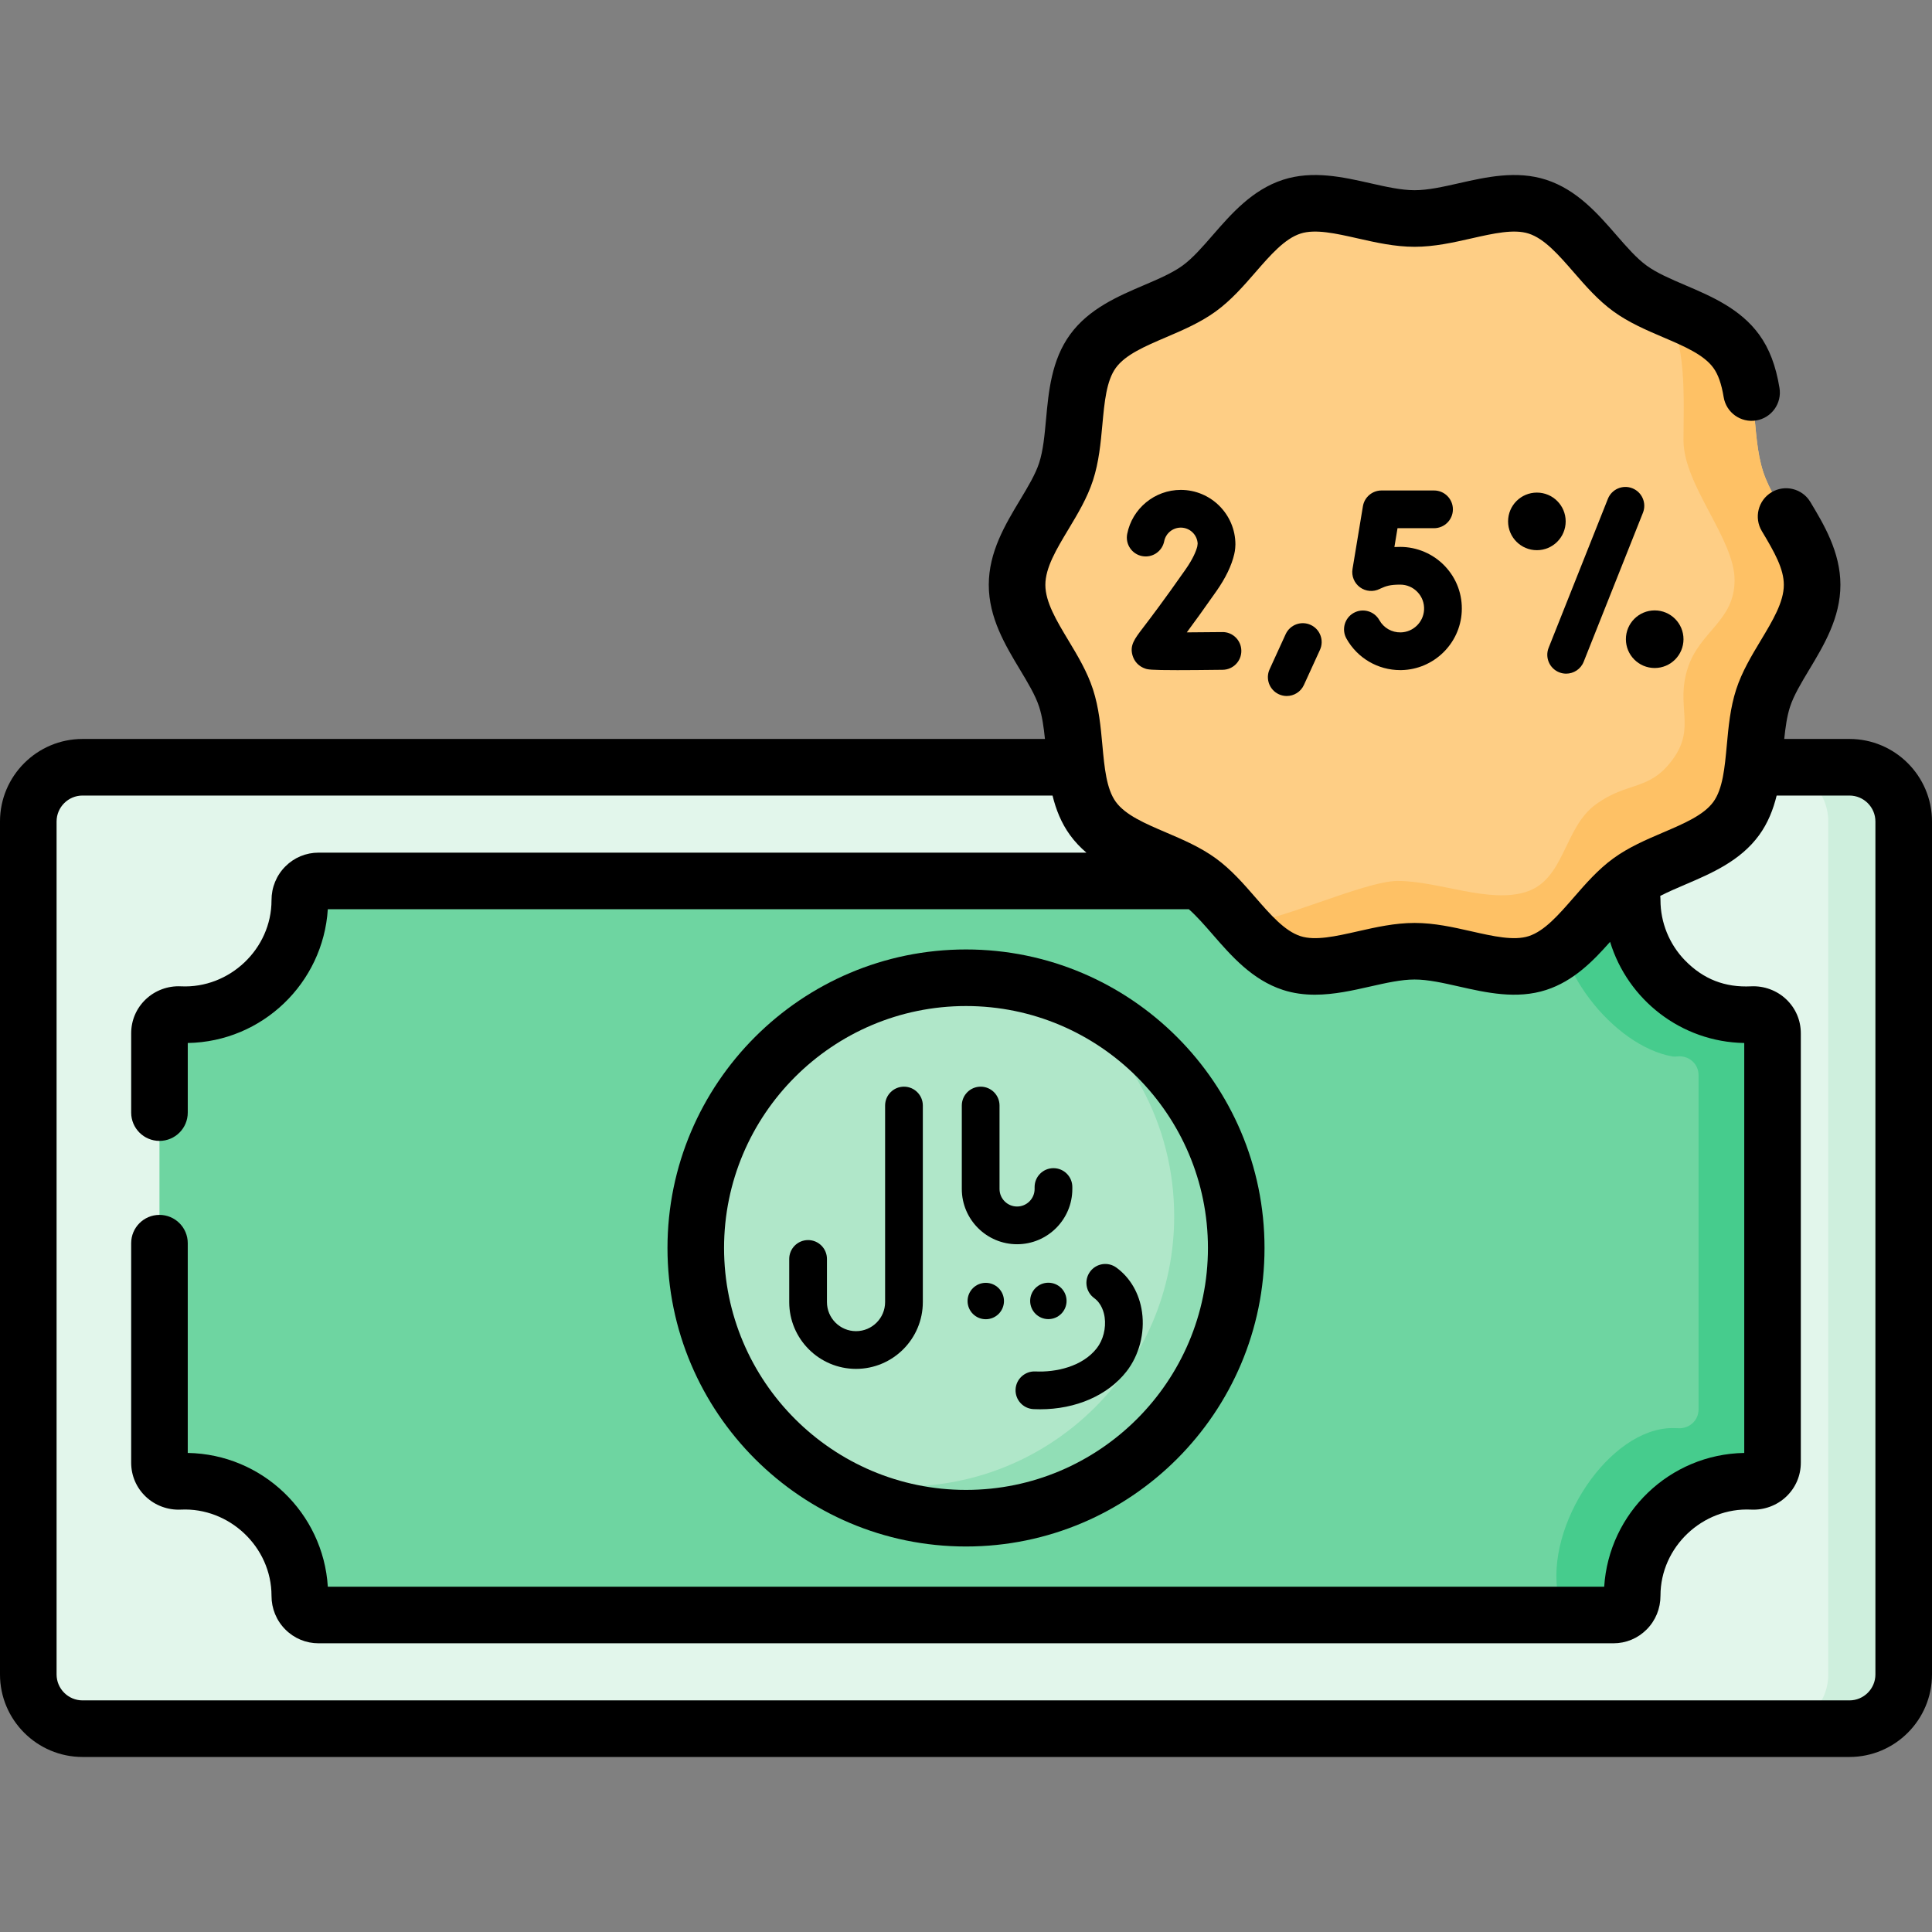 <svg id="Capa_1" enable-background="new 0 0 512.178 512.178" height="512" viewBox="0 0 512.178 512.178" width="512" xmlns="http://www.w3.org/2000/svg"><rect x="0" y="0" width="512.178" height="512.178" fill="#808080" stroke="none"/><g><path d="m490.293 458.279h-468.408c-7.944 0-14.385-6.44-14.385-14.385v-226.107c0-7.944 6.44-14.385 14.385-14.385h468.408c7.944 0 14.385 6.44 14.385 14.385v226.107c0 7.944-6.441 14.385-14.385 14.385z" fill="#e2f6eb"/><path d="m504.679 217.785v226.11c0 7.94-6.44 14.38-14.39 14.38h-20c7.95 0 14.39-6.44 14.39-14.38v-226.11c0-7.94-6.44-14.38-14.39-14.38h20c7.95 0 14.39 6.44 14.39 14.38z" fill="#ceefdd"/><path d="m469.903 273.929v113.823c0 2.879-2.433 5.102-5.308 4.959-.512-.025-1.029-.038-1.548-.038-16.763 0-30.349 13.585-30.349 30.339v.052c.005 2.788-2.184 5.078-4.971 5.078h-343.276c-2.788 0-4.976-2.29-4.971-5.078 0-.017 0-.035 0-.052 0-16.754-13.585-30.339-30.349-30.339-.519 0-1.035.013-1.548.038-2.875.142-5.308-2.08-5.308-4.959v-113.823c0-2.879 2.433-5.102 5.308-4.959.512.025 1.029.038 1.548.038 16.763 0 30.349-13.585 30.349-30.339 0-.017 0-.035 0-.052-.005-2.788 2.184-5.078 4.971-5.078h343.276c2.788 0 4.976 2.29 4.971 5.078v.052c0 16.754 13.585 30.339 30.349 30.339.519 0 1.035-.013 1.548-.038 2.875-.142 5.308 2.08 5.308 4.959z" fill="#6ed5a1"/><path d="m469.899 273.925v113.83c0 2.88-2.43 5.1-5.3 4.96-.52-.03-1.03-.04-1.55-.04-16.77 0-30.35 13.58-30.35 30.34v.05c0 2.79-2.18 5.08-4.97 5.08h-19.62c2.79 0 4.98-2.29 4.97-5.08 0-.02.01-.04 0-.05-3.6-18.63 13.59-44.43 30.35-44.43.52 0 1.04.02 1.55.04 2.88.14 5.31-2.08 5.31-4.96v-88.671c0-2.88-2.43-5.1-5.31-4.96-.51.02-1.037.128-1.55.04-15.568-2.664-32.94-24.159-30.35-41.409.01-.01 0-.03 0-.05.01-2.79-2.18-5.08-4.97-5.08h19.62c2.79 0 4.97 2.29 4.97 5.08v.05c0 16.76 13.58 30.34 30.35 30.34.52 0 1.03-.01 1.55-.04 2.87-.14 5.3 2.09 5.3 4.96z" fill="#46cc8d"/><circle cx="256.089" cy="330.841" fill="#b0e7c9" r="71.638"/><path d="m327.729 330.845c0 39.56-32.08 71.63-71.64 71.63-15.05 0-29.01-4.64-40.54-12.57 7.53 2.7 15.64 4.16 24.09 4.16 39.57 0 71.64-32.08 71.64-71.64 0-24.51-12.3-46.14-31.07-59.05 27.7 9.89 47.52 36.36 47.52 67.47z" fill="#91deb6"/><path d="m480.398 155.049c0 10.923-9.79 20.166-12.99 30.022-3.317 10.215-.943 23.425-7.131 31.928-6.25 8.588-19.588 10.383-28.176 16.633-8.503 6.188-14.299 18.354-24.514 21.671-9.856 3.2-21.651-3.131-32.574-3.131s-22.717 6.331-32.573 3.131c-10.215-3.317-16.011-15.483-24.514-21.671-8.588-6.25-21.926-8.046-28.176-16.633-6.188-8.503-3.815-21.712-7.131-31.927-3.2-9.856-12.991-19.099-12.991-30.022s9.79-20.166 12.99-30.022c3.317-10.215.943-23.425 7.131-31.928 6.25-8.588 19.588-10.383 28.176-16.633 8.503-6.188 14.299-18.354 24.514-21.671 9.856-3.2 21.651 3.131 32.574 3.131s22.718-6.331 32.573-3.131c10.215 3.317 16.011 15.483 24.514 21.671 8.588 6.25 21.926 8.046 28.176 16.633 6.188 8.503 3.815 21.712 7.131 31.927 3.201 9.856 12.991 19.099 12.991 30.022z" fill="#fece85"/><path d="m480.399 155.045c0 10.93-9.79 20.17-12.99 30.03-3.32 10.21-.94 23.42-7.13 31.92-6.25 8.59-19.59 10.39-28.18 16.64-8.5 6.18-14.3 18.35-24.51 21.67-9.86 3.2-21.65-3.13-32.58-3.13-10.92 0-22.71 6.33-32.57 3.13-5.4-1.75-9.56-5.98-13.55-10.49 8.55.21 32.703-11.276 41.633-11.276 10.92 0 24.262 6.081 34.122 2.881 10.22-3.32 9.903-16.987 18.403-23.167 8.59-6.25 14.194-3.411 20.444-12.001 6.19-8.5.633-13.952 3.943-24.162 3.2-9.86 12.407-12.398 12.407-23.328 0-10.92-13.543-25.094-13.543-37.051 0-10.733 1.031-26.485-5.159-34.995-.14-.19-.28-.38-.44-.56 7.29 3.23 15.19 5.91 19.58 11.94 6.19 8.51 3.81 21.72 7.13 31.93 3.2 9.859 12.99 19.099 12.99 30.019z" fill="#fec165"/><g><g><path d="m226.935 362.893c9.765 0 17.709-7.944 17.709-17.708v-52.106c0-2.761-2.239-5-5-5s-5 2.239-5 5v52.106c0 4.25-3.458 7.708-7.709 7.708-4.25 0-7.708-3.458-7.708-7.708v-11.438c0-2.761-2.239-5-5-5s-5 2.239-5 5v11.438c-.001 9.764 7.943 17.708 17.708 17.708z"/><path d="m269.627 329.851c8.078 0 14.65-6.572 14.65-14.65v-.517c0-2.761-2.239-5-5-5s-5 2.239-5 5v.517c0 2.564-2.086 4.65-4.65 4.65s-4.65-2.086-4.65-4.65v-22.122c0-2.761-2.239-5-5-5s-5 2.239-5 5v22.121c0 8.078 6.572 14.651 14.65 14.651z"/><path d="m290.063 344.122c2.007 1.464 2.607 3.831 2.786 5.112.403 2.881-.4 6.019-2.096 8.19-3.842 4.92-10.938 6.409-16.292 6.149-2.745-.116-5.1 2-5.23 4.759-.13 2.758 2 5.1 4.759 5.23.586.027 1.167.041 1.747.041 9.475 0 17.945-3.68 22.899-10.024 3.354-4.296 4.894-10.176 4.118-15.729-.688-4.918-3.102-9.112-6.797-11.807-2.232-1.627-5.359-1.138-6.986 1.093-1.629 2.231-1.139 5.359 1.092 6.986z"/><ellipse cx="261.331" cy="344.907" rx="4.825" ry="4.825"/><ellipse cx="277.923" cy="344.877" rx="4.825" ry="4.825"/><path d="m256.089 409.979c43.637 0 79.138-35.501 79.138-79.138s-35.501-79.138-79.138-79.138-79.138 35.501-79.138 79.138 35.501 79.138 79.138 79.138zm0-143.276c35.366 0 64.138 28.772 64.138 64.138s-28.772 64.138-64.138 64.138-64.138-28.772-64.138-64.138 28.772-64.138 64.138-64.138z"/><path d="m490.293 195.902h-17.286c.32-3.115.726-6.027 1.534-8.515.989-3.047 2.989-6.373 5.106-9.893 3.868-6.432 8.251-13.721 8.251-22.445 0-8.715-4.42-16.07-7.972-21.98-2.132-3.55-6.741-4.699-10.292-2.565-3.55 2.133-4.699 6.741-2.565 10.292 3.413 5.679 5.829 10.026 5.829 14.254 0 4.562-2.966 9.493-6.106 14.715-2.458 4.087-5 8.313-6.518 12.991-1.581 4.87-2.044 9.913-2.492 14.791-.548 5.964-1.065 11.598-3.57 15.04-2.548 3.501-7.773 5.735-13.304 8.1-4.484 1.917-9.12 3.898-13.22 6.883-4.046 2.944-7.323 6.712-10.492 10.357-3.971 4.566-7.722 8.88-11.925 10.245-3.926 1.273-9.384.04-15.161-1.268-4.847-1.096-9.858-2.23-15.096-2.23s-10.25 1.134-15.096 2.23c-5.778 1.308-11.235 2.542-15.161 1.268-4.203-1.365-7.954-5.678-11.925-10.245-3.169-3.645-6.446-7.413-10.491-10.357-4.101-2.984-8.737-4.966-13.221-6.883-5.532-2.365-10.757-4.598-13.305-8.1-2.505-3.441-3.022-9.075-3.57-15.039-.448-4.877-.911-9.921-2.493-14.792-1.519-4.676-4.06-8.903-6.518-12.99-3.14-5.222-6.106-10.154-6.106-14.716s2.966-9.494 6.106-14.716c2.458-4.087 4.999-8.313 6.518-12.99 1.582-4.87 2.044-9.914 2.493-14.792.548-5.964 1.065-11.598 3.569-15.039 2.549-3.502 7.774-5.735 13.306-8.1 4.483-1.917 9.119-3.898 13.22-6.882 4.045-2.944 7.322-6.712 10.491-10.356 3.971-4.567 7.723-8.88 11.926-10.245 3.924-1.275 9.383-.04 15.161 1.268 4.847 1.096 9.858 2.23 15.096 2.23s10.25-1.134 15.096-2.23c5.777-1.307 11.235-2.542 15.161-1.268 4.203 1.365 7.954 5.678 11.925 10.245 3.169 3.644 6.446 7.413 10.492 10.356 4.1 2.984 8.736 4.966 13.219 6.882 5.532 2.365 10.757 4.598 13.306 8.101 1.281 1.76 2.15 4.23 2.736 7.774.675 4.087 4.533 6.85 8.623 6.176 4.086-.675 6.852-4.536 6.176-8.623-.981-5.937-2.699-10.435-5.407-14.155-4.98-6.844-12.714-10.15-19.538-13.066-3.888-1.662-7.56-3.232-10.289-5.218-2.669-1.943-5.258-4.92-7.999-8.071-4.899-5.634-10.452-12.02-18.612-14.669-7.848-2.549-15.953-.714-23.104.904-4.229.957-8.224 1.86-11.786 1.86s-7.557-.904-11.787-1.86c-7.151-1.619-15.257-3.453-23.103-.904-8.16 2.649-13.713 9.035-18.612 14.669-2.741 3.152-5.329 6.128-7.999 8.071-2.729 1.986-6.401 3.556-10.289 5.218-6.824 2.917-14.558 6.223-19.538 13.066-4.936 6.782-5.702 15.129-6.378 22.493-.39 4.245-.758 8.254-1.822 11.531-.989 3.047-2.989 6.373-5.106 9.893-3.867 6.432-8.251 13.722-8.251 22.446s4.384 16.014 8.251 22.446c2.117 3.52 4.117 6.845 5.106 9.893.808 2.488 1.214 5.4 1.534 8.515h-255.134c-12.068-.001-21.885 9.817-21.885 21.884v226.107c0 12.067 9.817 21.884 21.885 21.884h468.408c12.067 0 21.885-9.817 21.885-21.884v-226.107c0-12.067-9.818-21.885-21.885-21.885zm6.885 247.992c0 3.796-3.088 6.884-6.885 6.884h-468.408c-3.796 0-6.885-3.088-6.885-6.884v-226.107c0-3.796 3.088-6.885 6.885-6.885h257.144c.9 3.675 2.3 7.271 4.657 10.509 1.281 1.76 2.745 3.282 4.327 4.627h-203.562c-3.323 0-6.446 1.295-8.793 3.647-2.377 2.381-3.684 5.558-3.678 8.983 0 12.913-11.159 23.437-24.026 22.81-3.441-.172-6.838 1.087-9.32 3.449-2.488 2.369-3.858 5.565-3.858 9.001v21.025c0 4.142 3.358 7.5 7.5 7.5s7.5-3.358 7.5-7.5v-18.452c19.762-.332 35.886-15.88 37.128-35.463h228.261c2.097 1.851 4.175 4.23 6.347 6.729 4.899 5.634 10.452 12.019 18.611 14.668 2.809.912 5.651 1.263 8.47 1.263 5.057 0 10.042-1.128 14.633-2.167 4.229-.957 8.224-1.86 11.787-1.86s7.557.904 11.787 1.86c7.151 1.618 15.258 3.453 23.104.904 7.245-2.352 12.433-7.65 16.935-12.752 4.67 15.312 18.808 26.537 35.565 26.818v108.676c-19.762.332-35.886 15.881-37.128 35.464h-338.37c-1.215-19.553-17.351-35.132-37.132-35.464v-55.607c0-4.142-3.358-7.5-7.5-7.5s-7.5 3.358-7.5 7.5v58.182c0 3.437 1.37 6.633 3.858 9.001 2.481 2.361 5.877 3.616 9.322 3.449 12.777-.621 24.025 9.858 24.025 22.849-.006 3.386 1.3 6.563 3.678 8.944 2.348 2.352 5.471 3.647 8.793 3.647h343.276c3.322 0 6.445-1.295 8.792-3.646 2.377-2.381 3.684-5.558 3.679-8.984 0-12.923 11.183-23.445 24.027-22.81 3.438.17 6.838-1.087 9.32-3.449 2.488-2.369 3.858-5.565 3.858-9.001v-113.823c0-3.437-1.37-6.633-3.858-9.001-2.481-2.361-5.878-3.617-9.321-3.449-6.879.337-12.643-1.851-17.551-6.902-4.124-4.244-6.484-10.028-6.474-15.949.001-.376-.032-.745-.064-1.114 2.037-1.053 4.311-2.029 6.668-3.036 6.823-2.917 14.557-6.222 19.537-13.066 2.357-3.238 3.757-6.835 4.657-10.509h19.296c3.796 0 6.885 3.088 6.885 6.885v226.106z"/><path d="m340.829 168.127-4.255 9.305c-1.148 2.511-.044 5.478 2.467 6.626.674.309 1.381.454 2.077.454 1.896 0 3.71-1.084 4.55-2.921l4.255-9.305c1.148-2.511.044-5.478-2.467-6.626-2.512-1.148-5.479-.043-6.627 2.467z"/><path d="m371.335 167.648c-2.375.048-4.516-1.196-5.664-3.244-1.35-2.409-4.397-3.267-6.806-1.917s-3.267 4.397-1.917 6.806c2.901 5.177 8.341 8.355 14.254 8.355.111 0 .223-.001.334-.003 8.517-.171 15.534-6.965 15.976-15.467.235-4.525-1.352-8.824-4.466-12.105-3.071-3.234-7.388-5.089-11.844-5.089-.542 0-1.055.012-1.542.036l.827-4.994h9.681c2.761 0 5-2.239 5-5s-2.239-5-5-5h-13.921c-2.446 0-4.533 1.77-4.933 4.183l-2.758 16.646c-.308 1.857.466 3.724 1.982 4.839 1.516 1.116 3.544 1.278 5.224.432.033-.017.124-.061.258-.122 1.409-.634 2.46-1.019 5.181-1.019 1.752 0 3.383.701 4.592 1.975 1.208 1.272 1.823 2.942 1.732 4.701-.17 3.291-2.889 5.921-6.19 5.987z"/><path d="m314.292 150.963c-5.86 8.373-9.355 12.95-11.233 15.409-2.341 3.065-3.63 4.753-2.793 7.475.498 1.618 1.72 2.858 3.354 3.403.665.221 1.228.409 8.51.409 2.844 0 6.714-.028 12.015-.095 2.761-.035 4.971-2.301 4.937-5.063-.035-2.762-2.305-5-5.063-4.937-3.147.04-6.465.068-9.396.079 1.966-2.653 4.545-6.206 7.863-10.947 2.427-3.468 4.013-6.759 4.713-9.781.271-1.039.312-2.35.312-2.562 0-7.985-6.496-14.481-14.48-14.481-6.904 0-12.88 4.912-14.209 11.679-.532 2.709 1.232 5.338 3.942 5.87 2.706.533 5.338-1.232 5.87-3.942.411-2.09 2.26-3.607 4.397-3.607 2.383 0 4.338 1.871 4.473 4.221l-.1.78c-.322 1.242-1.127 3.254-3.112 6.09z"/><path d="m413.344 178.232c.606.241 1.231.355 1.847.355 1.988 0 3.868-1.194 4.647-3.153l15.709-39.496c1.021-2.566-.232-5.474-2.798-6.494-2.565-1.019-5.473.232-6.494 2.798l-15.709 39.496c-1.021 2.566.232 5.474 2.798 6.494z"/><circle cx="407.43" cy="138.222" r="7.635"/><circle cx="438.663" cy="169.455" r="7.635"/></g></g></g></svg>